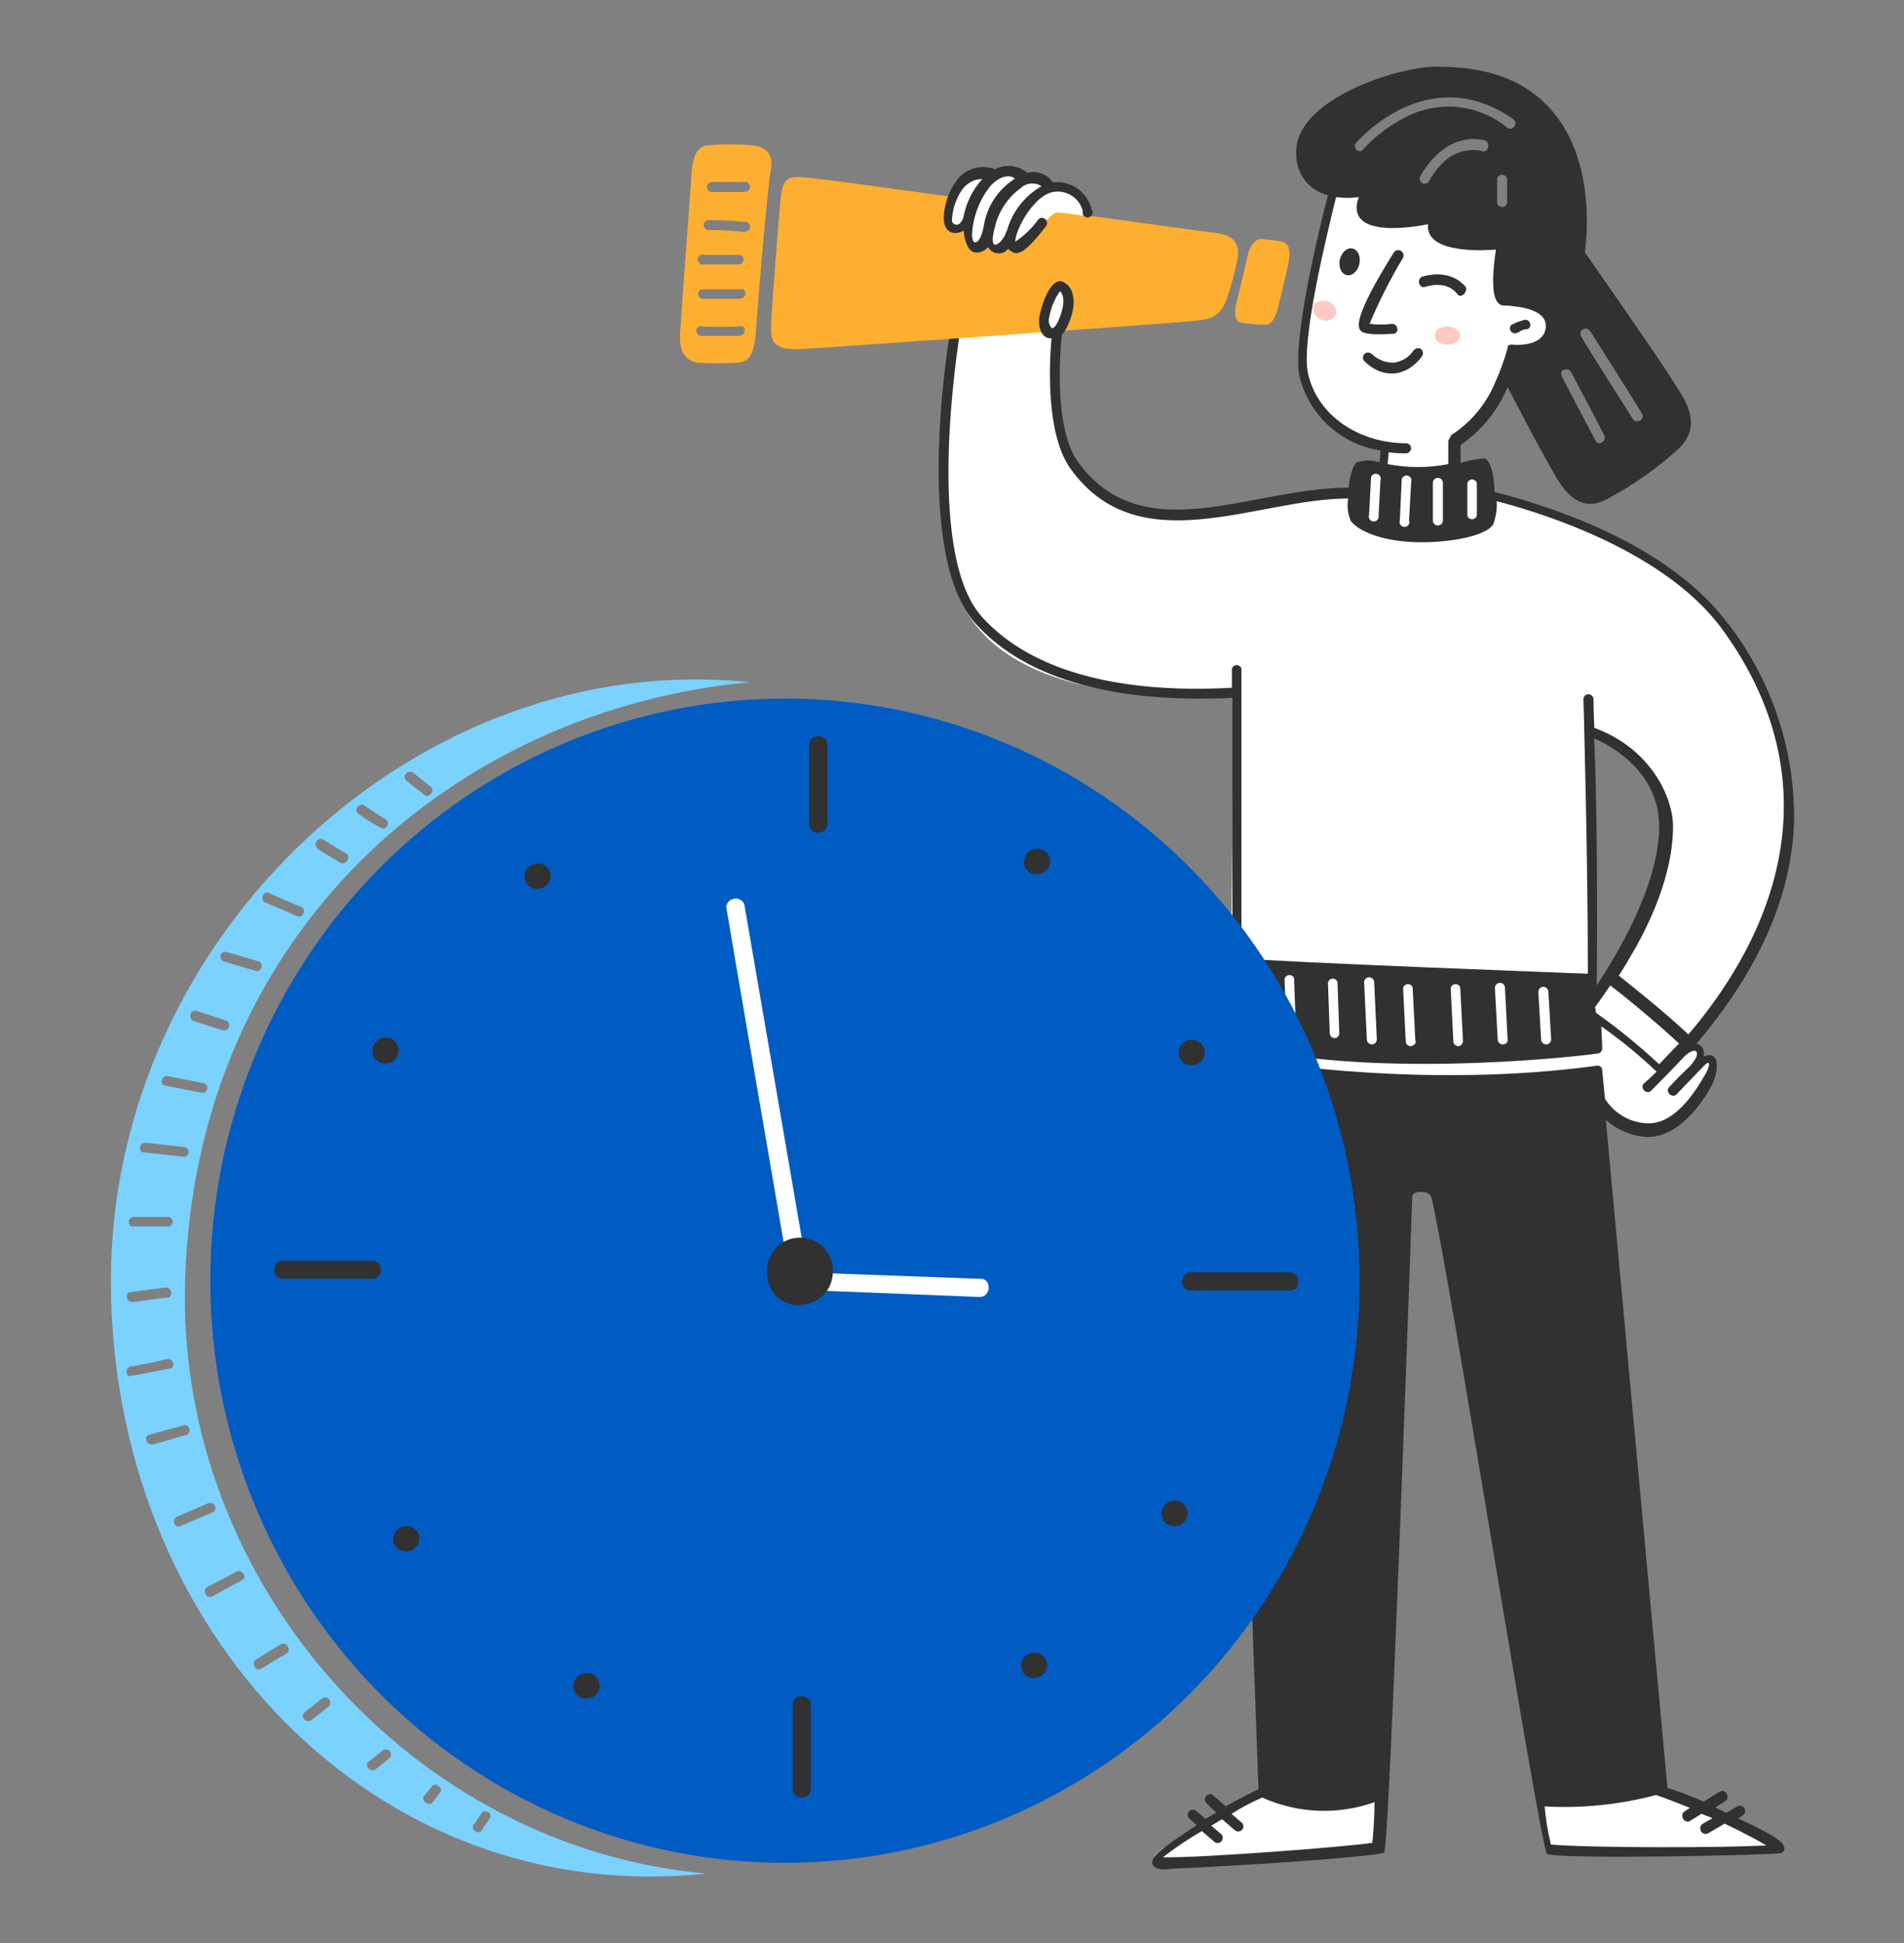 <svg width="50" height="51" viewBox="0 0 50 51" fill="none" xmlns="http://www.w3.org/2000/svg">
<rect x="0" y="0" width="50" height="51" fill="#808080" stroke="none"/>
<path d="M44.566 27.865C44.613 27.223 44.113 27.438 44.091 27.438C46.276 25.535 48.678 20.163 44.946 16.03C42.926 13.795 39.123 13 39.123 13C39.123 13 39.168 12.25 38.911 12.12C38.718 12.028 38.198 12.288 38.198 12.288C38.186 12.074 38.186 11.859 38.198 11.645C38.963 11.072 39.509 10.255 39.748 9.33C39.748 9.33 40.831 9.258 40.818 8.688C40.806 8.118 39.986 7.905 39.583 7.905C39.479 7.393 39.471 6.865 39.561 6.35C39.561 6.35 37.491 6.693 37.658 5.765C37.658 5.765 35.376 6.383 35.853 5.1C35.853 5.1 35.233 5.195 35.021 5.03C35.021 5.03 33.658 9.28 34.473 10.543C34.681 10.881 34.966 11.166 35.305 11.372C35.644 11.579 36.027 11.701 36.423 11.73L36.351 12.3C36.138 12.289 35.924 12.289 35.711 12.3C35.543 12.325 35.568 12.943 35.568 12.943C33.191 12.753 30.383 14.658 28.343 12.515C27.463 11.59 27.726 8.665 27.726 8.665L24.946 8.878C24.946 8.878 24.183 13.128 25.158 15.603C26.463 18.908 32.408 18.193 32.408 18.193L32.291 27.888C35.188 29.17 41.913 28.293 41.913 28.293L41.986 29.17C43.341 30.383 44.588 29.128 44.836 28.315C45.083 27.503 44.566 27.865 44.566 27.865ZM41.786 26.225L41.618 19.19C41.618 19.19 43.603 19.928 43.711 21.495C43.861 23.73 41.786 26.225 41.786 26.225Z" fill="white"/>
<path d="M40.359 47.161C40.359 47.161 40.504 48.443 40.622 48.491C40.739 48.538 46.492 48.633 46.562 48.443C46.632 48.253 43.812 47.066 43.544 46.971C43.522 46.971 41.359 47.563 40.359 47.161Z" fill="white"/>
<path d="M30.311 48.751C30.311 49.108 33.186 48.846 36.181 48.501C36.286 48.048 36.286 47.577 36.181 47.123C36.181 47.123 34.351 47.551 33.138 46.981C33.116 46.971 30.286 48.538 30.311 48.751Z" fill="white"/>
<path d="M38.343 8.808C38.343 8.688 38.201 8.57 38.011 8.57C37.821 8.57 37.676 8.665 37.676 8.808C37.676 9.125 38.343 9.125 38.343 8.808Z" fill="#FCCAC2"/>
<path d="M35.083 8.25C35.091 8.214 35.092 8.177 35.086 8.141C35.08 8.105 35.066 8.07 35.047 8.04C35.027 8.009 35.001 7.982 34.971 7.961C34.941 7.94 34.907 7.925 34.871 7.918C34.703 7.87 34.513 7.918 34.491 8.035C34.482 8.11 34.498 8.185 34.536 8.25C34.575 8.315 34.633 8.365 34.703 8.393C34.773 8.423 34.851 8.426 34.922 8.399C34.993 8.372 35.051 8.319 35.083 8.25Z" fill="#FCCAC2"/>
<path d="M33.781 27.032L33.733 25.703C33.738 25.674 33.751 25.648 33.772 25.629C33.793 25.609 33.82 25.597 33.848 25.594C33.877 25.591 33.906 25.598 33.93 25.613C33.954 25.628 33.973 25.651 33.983 25.677L34.031 27.01C34.088 27.195 33.781 27.192 33.781 27.032ZM35.063 27.247C35.028 27.25 34.994 27.239 34.967 27.217C34.94 27.194 34.924 27.162 34.92 27.128L34.873 25.797C34.878 25.769 34.891 25.743 34.912 25.724C34.933 25.704 34.96 25.692 34.988 25.689C35.017 25.686 35.046 25.693 35.07 25.708C35.094 25.723 35.113 25.746 35.123 25.773L35.17 27.105C35.174 27.138 35.165 27.172 35.145 27.199C35.125 27.226 35.096 27.244 35.063 27.25V27.247ZM36.038 27.413C36.004 27.415 35.969 27.405 35.943 27.383C35.916 27.361 35.899 27.329 35.895 27.295L35.823 25.795C35.82 25.76 35.831 25.726 35.854 25.699C35.876 25.672 35.908 25.656 35.943 25.652C35.977 25.65 36.011 25.66 36.038 25.682C36.065 25.704 36.082 25.736 36.086 25.77L36.156 27.27C36.158 27.304 36.148 27.338 36.126 27.365C36.104 27.392 36.072 27.409 36.038 27.413ZM37.058 27.46C37.024 27.463 36.989 27.452 36.963 27.43C36.936 27.408 36.919 27.377 36.916 27.343L36.846 25.94C36.85 25.912 36.864 25.886 36.885 25.866C36.906 25.846 36.932 25.834 36.961 25.831C36.989 25.829 37.018 25.835 37.042 25.85C37.067 25.866 37.085 25.888 37.096 25.915L37.168 27.317C37.2 27.39 37.13 27.438 37.058 27.46ZM38.308 27.46C38.274 27.463 38.239 27.452 38.213 27.43C38.186 27.408 38.169 27.377 38.166 27.343L38.096 25.94C38.1 25.912 38.114 25.886 38.135 25.866C38.156 25.846 38.182 25.834 38.211 25.831C38.239 25.829 38.268 25.835 38.292 25.85C38.317 25.866 38.335 25.888 38.346 25.915L38.418 27.317C38.419 27.349 38.409 27.38 38.391 27.405C38.373 27.431 38.348 27.45 38.318 27.46H38.308ZM39.473 27.413C39.439 27.415 39.404 27.405 39.378 27.383C39.351 27.361 39.334 27.329 39.331 27.295L39.258 25.94C39.255 25.905 39.266 25.871 39.289 25.844C39.311 25.817 39.343 25.801 39.378 25.797C39.412 25.795 39.447 25.805 39.473 25.827C39.5 25.849 39.517 25.881 39.52 25.915L39.59 27.27C39.594 27.287 39.594 27.304 39.591 27.32C39.587 27.337 39.58 27.352 39.57 27.366C39.559 27.38 39.546 27.391 39.531 27.399C39.516 27.407 39.5 27.412 39.483 27.413H39.473ZM40.613 27.413C40.579 27.415 40.544 27.405 40.518 27.383C40.491 27.361 40.474 27.329 40.471 27.295L40.398 26.045C40.396 26.01 40.407 25.976 40.429 25.95C40.452 25.923 40.483 25.906 40.518 25.902C40.553 25.9 40.587 25.911 40.614 25.933C40.641 25.956 40.657 25.988 40.66 26.023L40.733 27.258C40.736 27.275 40.736 27.293 40.732 27.31C40.728 27.327 40.721 27.344 40.711 27.358C40.7 27.373 40.688 27.385 40.672 27.394C40.657 27.404 40.641 27.41 40.623 27.413H40.613ZM41.863 19.385C42.113 19.48 43.571 20.165 43.571 21.685C43.571 23.255 42.428 25.108 41.931 25.867C41.953 23.635 41.935 20.86 41.863 19.385ZM43.571 27.935C43.046 27.447 42.49 26.994 41.906 26.58C41.909 26.531 41.901 26.483 41.883 26.438C41.883 26.438 42.073 26.188 42.285 25.867C42.548 26.058 43.428 26.773 44.093 27.39C43.925 27.555 43.751 27.75 43.571 27.935ZM36.038 48.37C35.49 48.465 31.498 48.775 30.538 48.75C30.863 48.498 31.205 48.269 31.561 48.062L31.893 48.347C31.907 48.358 31.923 48.366 31.94 48.371C31.958 48.376 31.976 48.377 31.993 48.374C32.011 48.372 32.028 48.366 32.043 48.357C32.059 48.349 32.072 48.337 32.083 48.322C32.094 48.308 32.102 48.292 32.106 48.275C32.111 48.258 32.112 48.24 32.11 48.222C32.108 48.205 32.102 48.188 32.093 48.172C32.084 48.157 32.072 48.143 32.058 48.133L31.808 47.92C31.903 47.873 31.998 47.8 32.093 47.752L32.425 48.038C32.439 48.05 32.456 48.06 32.473 48.066C32.491 48.072 32.51 48.074 32.528 48.073C32.547 48.071 32.565 48.066 32.581 48.057C32.598 48.048 32.612 48.036 32.624 48.021C32.635 48.006 32.643 47.989 32.648 47.971C32.653 47.953 32.653 47.934 32.65 47.916C32.647 47.897 32.64 47.88 32.63 47.864C32.62 47.849 32.606 47.835 32.59 47.825L32.34 47.61C32.598 47.446 32.868 47.303 33.148 47.182C34.078 47.602 35.135 47.645 36.096 47.303C36.095 47.659 36.075 48.015 36.038 48.37ZM43.498 47.12C43.713 47.19 44.02 47.31 44.378 47.453L44.236 47.547C44.093 47.642 44.236 47.88 44.378 47.797L44.685 47.608C44.781 47.655 44.876 47.678 44.971 47.725L44.721 47.867C44.687 47.886 44.663 47.918 44.653 47.955C44.643 47.991 44.648 48.031 44.667 48.064C44.686 48.097 44.717 48.121 44.754 48.131C44.791 48.141 44.83 48.136 44.863 48.117L45.291 47.867C45.743 48.083 46.145 48.295 46.383 48.438C45.355 48.502 41.74 48.508 40.728 48.415C40.647 48.087 40.592 47.752 40.563 47.415C41.552 47.47 42.544 47.368 43.501 47.112L43.498 47.12ZM41.573 8.648C41.62 8.6 41.715 8.625 41.763 8.695C41.763 8.695 43.118 10.835 43.118 10.857C43.213 11 42.975 11.143 42.88 11C42.88 11 41.526 8.863 41.526 8.838C41.514 8.822 41.507 8.804 41.503 8.785C41.499 8.766 41.5 8.747 41.505 8.728C41.509 8.709 41.517 8.692 41.529 8.677C41.541 8.661 41.556 8.649 41.573 8.64V8.648ZM41.05 9.717C41.082 9.697 41.12 9.69 41.157 9.696C41.194 9.702 41.227 9.721 41.251 9.75C41.251 9.75 42.13 11.412 42.13 11.438C42.2 11.58 41.963 11.723 41.893 11.555C41.893 11.555 41.013 9.893 41.013 9.87C41.005 9.857 40.999 9.843 40.997 9.828C40.994 9.812 40.995 9.797 40.998 9.782C41.002 9.767 41.008 9.753 41.017 9.741C41.026 9.728 41.037 9.718 41.05 9.71V9.717ZM35.611 3.75C35.633 3.728 37.493 1.55 39.743 3.132C39.883 3.232 39.721 3.465 39.578 3.348C39.213 3.049 38.77 2.863 38.302 2.813C37.833 2.762 37.36 2.849 36.941 3.062C36.511 3.274 36.124 3.564 35.8 3.917C35.706 4.055 35.501 3.888 35.611 3.75ZM39.578 4.725V5.32C39.574 5.352 39.558 5.381 39.534 5.402C39.51 5.423 39.479 5.434 39.447 5.434C39.415 5.434 39.384 5.423 39.36 5.402C39.336 5.381 39.32 5.352 39.316 5.32V4.72C39.293 4.555 39.578 4.53 39.578 4.72V4.725ZM39.078 3.87C39.075 3.888 39.068 3.905 39.057 3.919C39.047 3.934 39.033 3.947 39.017 3.956C39.002 3.965 38.984 3.97 38.966 3.972C38.948 3.973 38.93 3.971 38.913 3.965C38.73 3.925 38.54 3.932 38.361 3.986C38.182 4.041 38.02 4.14 37.891 4.275C37.746 4.413 37.625 4.573 37.533 4.75C37.517 4.781 37.489 4.805 37.456 4.816C37.422 4.827 37.386 4.825 37.354 4.809C37.323 4.793 37.299 4.765 37.288 4.732C37.277 4.698 37.28 4.661 37.295 4.63C37.295 4.63 37.891 3.442 38.983 3.68C39.02 3.692 39.051 3.718 39.069 3.753C39.087 3.788 39.09 3.828 39.078 3.865V3.87ZM45.376 16.37C44.831 15.635 43.736 14.565 41.526 13.662C40.784 13.359 40.022 13.109 39.245 12.912C39.245 12.508 39.151 12.105 38.995 12.033C38.778 12.044 38.562 12.084 38.355 12.152V11.682C38.904 11.304 39.333 10.777 39.59 10.162C39.803 10.565 40.383 11.7 40.873 12.537C41.48 13.578 42.086 13.155 42.276 13.06C42.927 12.707 43.533 12.277 44.081 11.777C44.788 11.105 44.158 10.373 43.868 9.9C43.578 9.428 41.618 6.62 41.618 6.62C41.618 6.62 41.925 4.745 41.071 3.342C40.215 1.94 38.77 1.75 37.723 1.75C36.675 1.75 33.973 2.627 34.041 4.03C34.032 4.28 34.111 4.526 34.262 4.725C34.414 4.925 34.63 5.066 34.873 5.125C34.588 6.218 33.941 8.95 34.123 9.875C34.245 10.374 34.511 10.826 34.89 11.173C35.269 11.521 35.743 11.747 36.251 11.825C36.251 11.945 36.228 12.075 36.228 12.135C36.035 12.073 35.827 12.073 35.633 12.135C35.538 12.182 35.443 12.49 35.418 12.8C32.848 12.8 30.028 14.465 28.316 12.135C27.598 11.162 27.886 8.783 27.886 8.735C27.892 8.716 27.895 8.696 27.893 8.676C27.891 8.656 27.884 8.637 27.873 8.621C27.863 8.604 27.848 8.589 27.831 8.579C27.814 8.569 27.795 8.562 27.775 8.561C27.755 8.559 27.735 8.562 27.717 8.569C27.698 8.576 27.681 8.587 27.668 8.602C27.654 8.617 27.644 8.634 27.639 8.653C27.633 8.673 27.632 8.693 27.636 8.713C27.61 8.807 27.346 11.235 28.11 12.3C29.901 14.8 32.995 13.085 35.406 13.085C35.368 13.285 35.392 13.492 35.475 13.678C35.668 13.928 36.225 14.178 37.045 14.225C37.865 14.273 38.975 14.11 39.208 13.773C39.284 13.576 39.316 13.365 39.303 13.155C40.133 13.37 43.628 14.342 45.218 16.505C47.781 20.005 47.183 23.793 44.34 27.152C43.651 26.51 42.748 25.797 42.511 25.608C42.653 25.392 42.8 25.135 42.961 24.858C43.628 23.657 43.935 22.575 43.935 21.695C43.935 20.945 43.365 19.652 41.868 19.105C41.846 18.655 41.846 18.37 41.846 18.355C41.846 18.337 41.842 18.318 41.834 18.301C41.827 18.284 41.816 18.269 41.802 18.257C41.789 18.244 41.773 18.235 41.755 18.229C41.737 18.223 41.719 18.221 41.7 18.223C41.682 18.224 41.664 18.23 41.648 18.239C41.632 18.248 41.618 18.26 41.607 18.275C41.596 18.29 41.588 18.307 41.584 18.325C41.58 18.343 41.579 18.362 41.583 18.38C41.583 18.427 41.698 22.38 41.698 25.558C41.698 25.558 33.363 25.247 32.6 25.152V17.552C32.593 17.525 32.576 17.501 32.554 17.484C32.531 17.467 32.504 17.458 32.475 17.458C32.447 17.458 32.42 17.467 32.397 17.484C32.375 17.501 32.358 17.525 32.35 17.552V18.052C29.308 18.22 27.048 17.582 25.793 16.2C24.243 14.492 25.198 8.857 25.198 8.785C25.221 8.62 24.96 8.572 24.948 8.738C24.901 8.988 23.983 14.553 25.616 16.365C26.785 17.668 28.798 18.337 31.483 18.337C31.768 18.337 32.053 18.337 32.363 18.315V27.273C32.363 27.303 32.373 27.332 32.389 27.358C32.406 27.383 32.43 27.403 32.458 27.415C35.833 28.317 41.108 27.773 41.958 27.652C41.992 27.649 42.024 27.632 42.046 27.605C42.068 27.578 42.078 27.544 42.075 27.51C42.075 27.345 42.053 27.13 42.053 26.94C42.564 27.301 43.048 27.698 43.503 28.128C43.398 28.236 43.286 28.34 43.17 28.438C43.05 28.555 43.24 28.745 43.361 28.628C43.645 28.343 43.928 28.055 44.191 27.773C44.498 27.438 44.761 27.558 44.38 27.985C44.191 28.16 44.01 28.343 43.836 28.532C43.715 28.65 43.906 28.84 44.026 28.723L44.738 27.985C44.948 27.767 44.901 28.008 44.761 28.235C44.62 28.462 44.048 29.532 43.24 29.485C43.02 29.473 42.806 29.409 42.616 29.297C42.426 29.185 42.265 29.029 42.148 28.843L42.075 28.093C42.076 28.075 42.072 28.057 42.065 28.041C42.057 28.024 42.047 28.01 42.033 27.999C42.019 27.987 42.003 27.979 41.986 27.974C41.969 27.97 41.95 27.969 41.933 27.973C37.586 28.567 33.403 27.925 32.523 27.782C32.502 27.777 32.48 27.777 32.46 27.782C32.439 27.787 32.419 27.797 32.403 27.811C32.387 27.825 32.374 27.842 32.367 27.862C32.359 27.882 32.356 27.904 32.358 27.925L33.048 46.96C32.855 47.055 32.548 47.21 32.191 47.41L31.858 47.125C31.741 47.008 31.55 47.22 31.693 47.34L31.943 47.578C31.848 47.625 31.753 47.695 31.658 47.742L31.408 47.53C31.394 47.519 31.378 47.511 31.361 47.506C31.344 47.501 31.326 47.5 31.308 47.502C31.291 47.504 31.274 47.51 31.258 47.518C31.243 47.527 31.229 47.539 31.218 47.553C31.207 47.566 31.199 47.582 31.194 47.599C31.189 47.617 31.188 47.635 31.19 47.652C31.192 47.67 31.198 47.687 31.206 47.702C31.215 47.718 31.227 47.731 31.241 47.742L31.43 47.91C30.838 48.29 30.291 48.66 30.265 48.835C30.195 49.097 30.623 49.085 30.765 49.05C33.001 48.955 36.266 48.718 36.35 48.623C36.493 48.455 37.086 31.442 37.086 31.418C37.086 31.227 37.543 31.25 37.586 31.418C38.005 33.047 40.461 48.623 40.628 48.667C41.148 48.812 46.568 48.69 46.758 48.642C46.776 48.639 46.793 48.632 46.807 48.622C46.822 48.611 46.835 48.598 46.844 48.582C46.853 48.566 46.858 48.549 46.86 48.531C46.861 48.513 46.859 48.495 46.853 48.477C46.828 48.405 46.806 48.263 45.641 47.727L45.761 47.655C45.792 47.636 45.815 47.605 45.824 47.57C45.833 47.534 45.827 47.496 45.808 47.465C45.789 47.434 45.758 47.411 45.723 47.402C45.687 47.393 45.65 47.399 45.618 47.417L45.331 47.585L45.045 47.443L45.308 47.275C45.45 47.18 45.308 46.943 45.166 47.025L44.738 47.288C44.429 47.15 44.111 47.03 43.788 46.93L42.17 29.395C42.474 29.665 42.86 29.823 43.266 29.845C44.168 29.845 44.808 28.775 44.975 28.442C45.093 28.192 45.225 27.54 44.738 27.73C44.785 27.445 44.571 27.398 44.548 27.398C46.163 25.497 47.048 23.55 47.113 21.575C47.141 19.691 46.529 17.853 45.376 16.363V16.37ZM36.203 13.535C36.206 13.555 36.205 13.575 36.2 13.594C36.194 13.613 36.184 13.631 36.171 13.646C36.157 13.66 36.141 13.672 36.122 13.679C36.103 13.686 36.083 13.689 36.063 13.687C36.043 13.685 36.024 13.679 36.007 13.668C35.99 13.658 35.976 13.644 35.965 13.627C35.954 13.61 35.948 13.591 35.946 13.571C35.944 13.551 35.946 13.531 35.953 13.512L36.001 12.585C35.997 12.565 35.999 12.545 36.005 12.526C36.01 12.507 36.02 12.49 36.034 12.475C36.048 12.461 36.065 12.449 36.083 12.443C36.102 12.435 36.122 12.433 36.142 12.435C36.162 12.437 36.181 12.443 36.198 12.454C36.215 12.464 36.229 12.479 36.239 12.496C36.25 12.513 36.256 12.532 36.258 12.552C36.26 12.571 36.258 12.591 36.251 12.61L36.203 13.535ZM37.011 13.678C37.014 13.697 37.013 13.717 37.007 13.736C37.002 13.756 36.992 13.773 36.978 13.788C36.965 13.803 36.948 13.814 36.929 13.821C36.911 13.829 36.891 13.831 36.871 13.829C36.851 13.828 36.832 13.821 36.815 13.811C36.798 13.8 36.783 13.786 36.773 13.77C36.762 13.753 36.755 13.733 36.753 13.714C36.751 13.694 36.754 13.674 36.761 13.655C36.761 13.655 36.808 12.655 36.808 12.633C36.805 12.613 36.806 12.593 36.812 12.574C36.818 12.555 36.828 12.537 36.842 12.523C36.855 12.508 36.872 12.497 36.891 12.49C36.909 12.483 36.929 12.48 36.949 12.482C36.969 12.484 36.988 12.491 37.005 12.501C37.022 12.512 37.036 12.526 37.047 12.543C37.057 12.56 37.064 12.579 37.066 12.599C37.068 12.619 37.065 12.639 37.058 12.658C37.058 12.68 37.001 13.678 37.001 13.678H37.011ZM37.891 13.678C37.886 13.709 37.87 13.738 37.846 13.759C37.822 13.78 37.791 13.792 37.759 13.792C37.727 13.792 37.696 13.78 37.672 13.759C37.648 13.738 37.632 13.709 37.628 13.678V12.658C37.632 12.626 37.648 12.597 37.672 12.576C37.696 12.555 37.727 12.543 37.759 12.543C37.791 12.543 37.822 12.555 37.846 12.576C37.87 12.597 37.886 12.626 37.891 12.658V13.678ZM38.033 11.588V12.182C37.507 12.285 36.966 12.285 36.441 12.182C36.441 12.11 36.465 11.992 36.465 11.873C36.623 11.893 36.782 11.902 36.941 11.898C36.972 11.893 37.001 11.877 37.022 11.853C37.043 11.829 37.055 11.798 37.055 11.766C37.055 11.734 37.043 11.703 37.022 11.679C37.001 11.655 36.972 11.639 36.941 11.635C35.658 11.635 34.588 10.885 34.35 9.805C34.16 8.95 34.825 6.24 35.086 5.173C35.283 5.201 35.483 5.201 35.681 5.173C35.251 6.383 37.501 5.885 37.501 5.885C37.406 6.74 39.283 6.55 39.283 6.55C39.033 8.238 39.495 8 39.615 8.023C39.736 8.045 40.668 8.072 40.59 8.617C40.523 9.07 39.901 9.068 39.685 9.045C39.638 9.045 39.59 9.068 39.59 9.115V9.14C39.502 9.458 39.388 9.768 39.251 10.068C39.015 10.623 38.618 11.094 38.111 11.42C38.081 11.5 38.033 11.54 38.033 11.588ZM38.783 13.535C38.775 13.562 38.759 13.586 38.736 13.603C38.714 13.62 38.686 13.629 38.658 13.629C38.63 13.629 38.602 13.62 38.58 13.603C38.557 13.586 38.541 13.562 38.533 13.535V12.68C38.541 12.653 38.557 12.629 38.58 12.612C38.602 12.595 38.63 12.586 38.658 12.586C38.686 12.586 38.714 12.595 38.736 12.612C38.759 12.629 38.775 12.653 38.783 12.68V13.535Z" fill="#313131"/>
<path d="M19.783 3.818C19.381 3.779 18.976 3.779 18.573 3.818C18.168 3.858 18.168 4.435 18.146 4.768C18.123 5.1 17.896 8.143 17.858 8.768C17.821 9.393 18.168 9.483 18.288 9.518C18.66 9.542 19.032 9.542 19.403 9.518C19.618 9.49 19.808 9.398 19.856 8.638C19.903 7.878 20.168 4.813 20.236 4.503C20.313 4.128 20.188 3.865 19.783 3.818ZM19.428 8.818H18.406C18.241 8.793 18.241 8.533 18.431 8.568C18.431 8.568 18.763 8.593 19.451 8.568C19.593 8.523 19.593 8.808 19.428 8.808V8.818ZM19.451 7.843H18.431C18.404 7.835 18.38 7.819 18.363 7.796C18.346 7.773 18.337 7.746 18.337 7.718C18.337 7.689 18.346 7.662 18.363 7.639C18.38 7.617 18.404 7.601 18.431 7.593H19.451C19.618 7.548 19.618 7.833 19.451 7.833V7.843ZM19.451 6.94H18.501C18.481 6.947 18.459 6.949 18.439 6.946C18.418 6.944 18.398 6.936 18.38 6.923C18.363 6.911 18.349 6.895 18.339 6.876C18.329 6.857 18.324 6.836 18.324 6.815C18.324 6.794 18.329 6.773 18.339 6.754C18.349 6.736 18.363 6.719 18.38 6.707C18.398 6.695 18.418 6.687 18.439 6.684C18.459 6.681 18.481 6.683 18.501 6.69H19.451C19.474 6.701 19.493 6.718 19.506 6.739C19.52 6.76 19.527 6.785 19.527 6.81C19.527 6.835 19.52 6.86 19.506 6.881C19.493 6.903 19.474 6.92 19.451 6.93V6.94ZM19.523 6.085C19.071 6.038 18.621 6.038 18.596 6.038C18.564 6.033 18.535 6.018 18.514 5.994C18.493 5.969 18.481 5.938 18.481 5.906C18.481 5.874 18.493 5.844 18.514 5.819C18.535 5.795 18.564 5.78 18.596 5.775C18.596 5.775 19.071 5.775 19.523 5.823C19.543 5.816 19.564 5.815 19.585 5.818C19.605 5.822 19.625 5.83 19.642 5.842C19.659 5.854 19.672 5.87 19.682 5.889C19.691 5.908 19.696 5.928 19.696 5.949C19.696 5.97 19.691 5.99 19.682 6.009C19.672 6.028 19.659 6.044 19.642 6.056C19.625 6.068 19.605 6.076 19.585 6.08C19.564 6.083 19.543 6.082 19.523 6.075V6.085ZM19.523 5.04H18.716C18.697 5.043 18.678 5.041 18.66 5.036C18.642 5.031 18.625 5.021 18.611 5.009C18.596 4.996 18.585 4.981 18.577 4.964C18.569 4.947 18.565 4.928 18.565 4.909C18.565 4.89 18.569 4.871 18.577 4.854C18.585 4.837 18.596 4.822 18.611 4.809C18.625 4.797 18.642 4.787 18.66 4.782C18.678 4.777 18.697 4.775 18.716 4.778H19.523C19.543 4.771 19.564 4.77 19.585 4.773C19.605 4.777 19.625 4.785 19.642 4.797C19.659 4.809 19.672 4.825 19.682 4.844C19.691 4.863 19.696 4.883 19.696 4.904C19.696 4.925 19.691 4.945 19.682 4.964C19.672 4.983 19.659 4.999 19.642 5.011C19.625 5.023 19.605 5.031 19.585 5.035C19.564 5.038 19.543 5.037 19.523 5.03V5.04Z" fill="#FDAF31"/>
<path d="M20.5 5.196C20.473 5.433 20.25 8.238 20.25 8.546C20.25 8.853 20.203 9.211 21.035 9.163C21.868 9.116 30.92 8.476 31.3 8.428C31.68 8.381 32.035 8.403 32.225 7.811C32.342 7.477 32.434 7.135 32.5 6.788C32.525 6.621 32.573 6.193 31.978 6.123C31.383 6.053 21.855 4.721 21.31 4.673C20.765 4.626 20.563 4.578 20.5 5.196Z" fill="#FDAF31"/>
<path d="M32.614 8.475C32.803 8.503 32.993 8.518 33.184 8.523C33.257 8.523 33.434 8.57 33.564 8.07C33.657 7.69 33.827 6.978 33.849 6.82C33.872 6.663 33.897 6.39 33.659 6.343C33.422 6.295 33.257 6.295 33.159 6.273C33.062 6.25 32.847 6.32 32.754 6.748C32.662 7.175 32.492 7.84 32.444 8.055C32.447 8.25 32.399 8.43 32.614 8.475Z" fill="#FDAF31"/>
<path d="M35.705 8.64C35.68 8.57 35.517 8.353 36.607 6.62C36.628 6.593 36.659 6.574 36.693 6.568C36.726 6.562 36.761 6.568 36.791 6.586C36.82 6.604 36.842 6.633 36.852 6.665C36.862 6.698 36.859 6.734 36.845 6.765C36.511 7.322 36.217 7.902 35.965 8.5C36.162 8.526 36.362 8.526 36.56 8.5C36.725 8.5 36.75 8.763 36.582 8.763C36.415 8.763 35.772 8.833 35.705 8.64Z" fill="#313131"/>
<path d="M38.271 7.715C37.963 7.335 37.463 7.525 37.438 7.525C37.273 7.595 37.188 7.335 37.343 7.263C37.368 7.263 38.033 7.013 38.486 7.525C38.561 7.675 38.341 7.853 38.271 7.715Z" fill="#313131"/>
<path d="M39.789 8.75C39.646 8.75 39.599 8.56 39.719 8.513C39.824 8.459 39.936 8.419 40.051 8.393C40.216 8.393 40.241 8.643 40.074 8.643C40.023 8.647 39.974 8.663 39.931 8.69C39.884 8.713 39.836 8.75 39.789 8.75Z" fill="#313131"/>
<path d="M35.822 9.473C35.8 9.447 35.789 9.414 35.791 9.381C35.793 9.347 35.807 9.316 35.831 9.292C35.854 9.268 35.886 9.254 35.919 9.253C35.953 9.251 35.986 9.262 36.012 9.283C36.164 9.432 36.368 9.518 36.582 9.521C36.692 9.511 36.799 9.475 36.894 9.418C36.989 9.36 37.069 9.282 37.129 9.188C37.177 9.141 37.272 9.116 37.319 9.163C37.345 9.187 37.362 9.22 37.366 9.255C37.37 9.291 37.361 9.326 37.342 9.356C36.887 9.946 36.269 9.921 35.822 9.473Z" fill="#313131"/>
<path d="M35.367 7.222C35.401 7.229 35.436 7.227 35.471 7.216C35.506 7.205 35.539 7.185 35.57 7.158C35.601 7.131 35.628 7.096 35.65 7.056C35.672 7.017 35.688 6.973 35.698 6.927C35.708 6.881 35.711 6.834 35.707 6.789C35.703 6.743 35.692 6.701 35.675 6.663C35.658 6.626 35.635 6.594 35.608 6.57C35.581 6.546 35.549 6.529 35.515 6.522C35.447 6.508 35.374 6.531 35.312 6.586C35.25 6.641 35.204 6.725 35.184 6.817C35.165 6.91 35.173 7.005 35.207 7.081C35.241 7.157 35.299 7.207 35.367 7.222Z" fill="#313131"/>
<path d="M28.552 5.671C28.514 5.453 28.395 5.257 28.217 5.125C28.04 4.992 27.819 4.933 27.599 4.958C27.599 4.958 27.482 4.531 26.849 4.768C26.849 4.768 26.707 4.341 26.019 4.651C26.019 4.651 25.457 4.248 25.067 5.078C24.487 6.328 25.257 6.051 25.317 5.886C25.317 5.886 25.292 6.551 25.567 6.573C25.842 6.596 25.947 6.193 25.947 6.193C25.947 6.193 25.922 6.528 26.112 6.573C26.302 6.618 26.492 6.361 26.517 6.266C26.517 6.266 26.444 6.553 26.612 6.573C26.779 6.593 27.584 5.553 27.774 5.573C27.964 5.593 28.552 5.671 28.552 5.671Z" fill="white"/>
<path d="M28.669 5.5C28.616 5.277 28.482 5.081 28.293 4.949C28.105 4.818 27.875 4.76 27.647 4.787C27.576 4.681 27.474 4.599 27.355 4.555C27.235 4.51 27.105 4.504 26.982 4.537C26.864 4.439 26.721 4.378 26.568 4.361C26.416 4.344 26.263 4.372 26.127 4.442C25.939 4.369 25.73 4.365 25.539 4.43C25.348 4.494 25.186 4.625 25.082 4.797C24.867 5.082 24.697 5.702 24.832 5.962C24.879 6.057 25.022 6.2 25.307 6.057C25.379 6.865 25.832 6.627 25.949 6.485C25.973 6.531 26.009 6.571 26.052 6.599C26.096 6.628 26.145 6.646 26.197 6.651C26.249 6.656 26.302 6.647 26.349 6.627C26.397 6.606 26.439 6.574 26.472 6.532C26.53 6.592 26.605 6.633 26.687 6.65C26.829 6.627 26.994 6.555 27.469 5.937C27.564 5.795 27.372 5.627 27.257 5.772C27.095 5.997 26.893 6.191 26.662 6.342C26.662 6.012 27.174 5.092 27.684 5.035C27.849 5.012 28.016 5.051 28.154 5.143C28.292 5.235 28.392 5.374 28.434 5.535C28.427 5.556 28.426 5.579 28.43 5.601C28.435 5.623 28.445 5.644 28.459 5.661C28.474 5.678 28.492 5.692 28.514 5.7C28.535 5.707 28.558 5.71 28.58 5.707C28.602 5.703 28.623 5.694 28.641 5.681C28.659 5.667 28.673 5.649 28.682 5.628C28.691 5.607 28.694 5.585 28.692 5.562C28.69 5.54 28.682 5.518 28.669 5.5ZM24.999 5.812C25.003 5.525 25.09 5.245 25.249 5.005C25.308 4.912 25.388 4.836 25.484 4.782C25.579 4.728 25.687 4.699 25.797 4.697C25.537 4.983 25.364 5.337 25.297 5.717C25.199 5.98 25.034 5.907 24.999 5.812ZM25.524 6.217C25.535 5.723 25.711 5.246 26.024 4.862C26.404 4.482 26.667 4.672 26.642 4.697C26.427 4.834 26.244 5.015 26.104 5.228C25.965 5.441 25.873 5.681 25.834 5.932C25.749 6.43 25.534 6.455 25.534 6.217H25.524ZM26.427 6.075C26.354 6.36 25.927 6.72 26.117 6.002C26.206 5.573 26.452 5.193 26.807 4.935C26.879 4.868 26.972 4.826 27.071 4.818C27.17 4.809 27.268 4.834 27.352 4.887C27.128 5.015 26.932 5.186 26.775 5.39C26.618 5.593 26.503 5.826 26.437 6.075H26.427Z" fill="#313131"/>
<path d="M27.838 7.5C27.695 7.478 27.41 8.213 27.41 8.428C27.41 8.643 27.53 8.808 27.743 8.735C27.955 8.663 28.338 7.578 27.838 7.5Z" fill="white"/>
<path d="M27.552 8.877C27.339 8.855 27.244 8.545 27.302 8.285C27.302 8.237 27.514 7.335 27.872 7.382C27.979 7.419 28.068 7.495 28.122 7.595C28.192 7.737 28.277 8.042 28.027 8.57C27.904 8.83 27.767 8.902 27.552 8.877ZM27.552 8.332C27.538 8.382 27.537 8.435 27.55 8.485C27.563 8.535 27.588 8.58 27.624 8.617C27.647 8.617 27.717 8.592 27.789 8.427C27.942 8.087 27.977 7.782 27.837 7.642C27.691 7.848 27.594 8.084 27.552 8.332Z" fill="#313131"/>
<path d="M5.523 33.616C5.523 35.623 5.914 37.609 6.672 39.463C7.43 41.317 8.542 43.002 9.943 44.42C11.344 45.839 13.008 46.965 14.839 47.733C16.669 48.501 18.632 48.896 20.613 48.896C22.595 48.896 24.557 48.501 26.388 47.733C28.219 46.965 29.882 45.839 31.284 44.42C32.685 43.002 33.796 41.317 34.555 39.463C35.313 37.609 35.703 35.623 35.703 33.616C35.703 29.563 34.114 25.677 31.284 22.811C28.454 19.946 24.616 18.336 20.613 18.336C16.611 18.336 12.773 19.946 9.943 22.811C7.113 25.677 5.523 29.563 5.523 33.616Z" fill="#005BC3"/>
<path d="M4.86 33.615C5.14 24.395 12.012 18.615 19.687 17.908C11 17 2.912 24.55 2.912 33.615C2.912 42.825 9.867 50.093 18.547 49.178C10.872 48.5 4.62 41.575 4.86 33.615ZM10.66 20.308C10.683 20.281 10.715 20.264 10.75 20.26C10.785 20.256 10.821 20.265 10.85 20.285L11.3 20.64C11.442 20.735 11.277 20.973 11.135 20.855L10.682 20.5C10.667 20.49 10.654 20.476 10.644 20.461C10.635 20.445 10.629 20.427 10.627 20.409C10.624 20.391 10.626 20.372 10.632 20.355C10.638 20.337 10.647 20.321 10.66 20.308ZM9.375 21.188C9.422 21.14 9.495 21.093 9.565 21.14C9.565 21.14 10.087 21.495 10.112 21.495C10.14 21.509 10.161 21.532 10.174 21.561C10.186 21.589 10.188 21.62 10.179 21.65C10.171 21.68 10.152 21.705 10.127 21.723C10.101 21.74 10.07 21.748 10.04 21.745C9.821 21.64 9.614 21.513 9.422 21.365C9.352 21.33 9.352 21.235 9.375 21.188ZM8.307 22.09C8.316 22.074 8.328 22.06 8.343 22.049C8.357 22.038 8.374 22.03 8.392 22.026C8.41 22.021 8.428 22.02 8.446 22.023C8.464 22.026 8.482 22.033 8.497 22.043C8.497 22.043 9.067 22.4 9.09 22.4C9.232 22.495 9.09 22.708 8.947 22.65L8.355 22.293C8.323 22.271 8.3 22.238 8.291 22.201C8.282 22.163 8.288 22.124 8.307 22.09ZM7.07 23.445C7.07 23.445 7.877 23.8 7.902 23.8C8.07 23.873 7.95 24.11 7.807 24.05C7.807 24.05 7 23.695 6.975 23.695C6.802 23.64 6.927 23.35 7.07 23.445ZM5.787 25.085C5.79 25.067 5.797 25.05 5.808 25.035C5.819 25.02 5.833 25.007 5.849 24.998C5.865 24.989 5.882 24.984 5.901 24.982C5.919 24.981 5.937 24.984 5.955 24.99L6.81 25.24C6.835 25.256 6.854 25.279 6.865 25.306C6.875 25.334 6.877 25.364 6.869 25.393C6.86 25.421 6.843 25.446 6.819 25.464C6.796 25.481 6.767 25.491 6.737 25.49L5.882 25.24C5.852 25.227 5.827 25.205 5.81 25.177C5.793 25.15 5.785 25.118 5.787 25.085ZM5 26.628C5.004 26.61 5.011 26.593 5.022 26.579C5.033 26.564 5.047 26.552 5.062 26.543C5.078 26.534 5.096 26.529 5.114 26.527C5.132 26.525 5.15 26.527 5.167 26.533L5.952 26.795C5.976 26.809 5.995 26.83 6.007 26.856C6.018 26.881 6.022 26.91 6.017 26.937C6.011 26.964 5.998 26.989 5.978 27.009C5.958 27.028 5.932 27.041 5.905 27.045C5.835 27.045 5.942 27.073 5.072 26.795C5 26.773 5 26.675 5 26.628ZM4.25 28.363C4.253 28.328 4.27 28.297 4.297 28.275C4.324 28.253 4.358 28.242 4.392 28.245L5.367 28.435C5.392 28.447 5.414 28.466 5.427 28.49C5.441 28.514 5.447 28.541 5.445 28.569C5.442 28.597 5.43 28.623 5.412 28.644C5.394 28.665 5.369 28.679 5.342 28.685C5.31 28.685 5.425 28.708 4.342 28.495C4.327 28.494 4.312 28.489 4.298 28.482C4.285 28.474 4.274 28.463 4.265 28.451C4.256 28.438 4.25 28.424 4.247 28.408C4.245 28.393 4.246 28.378 4.25 28.363ZM3.68 30.113C3.683 30.078 3.7 30.047 3.727 30.024C3.753 30.002 3.787 29.991 3.822 29.993L4.867 30.113C4.894 30.122 4.917 30.141 4.932 30.165C4.947 30.189 4.954 30.218 4.952 30.246C4.949 30.275 4.937 30.302 4.918 30.323C4.898 30.344 4.873 30.358 4.845 30.363H4.82L3.775 30.245C3.697 30.265 3.672 30.17 3.672 30.123L3.68 30.113ZM3.467 31.943H4.44C4.467 31.95 4.491 31.967 4.508 31.989C4.525 32.012 4.534 32.039 4.534 32.068C4.534 32.096 4.525 32.123 4.508 32.146C4.491 32.169 4.467 32.185 4.44 32.193H3.46C3.436 32.183 3.416 32.166 3.401 32.145C3.387 32.123 3.38 32.098 3.38 32.073C3.38 32.047 3.387 32.022 3.401 32.001C3.416 31.979 3.436 31.962 3.46 31.953L3.467 31.943ZM4.392 34.055C3.392 34.188 3.5 34.175 3.467 34.175C3.3 34.175 3.277 33.913 3.442 33.913L4.345 33.795C4.527 33.78 4.552 34.065 4.385 34.065L4.392 34.055ZM3.325 36.005C3.322 35.971 3.333 35.937 3.354 35.91C3.376 35.883 3.408 35.866 3.442 35.863C3.515 35.863 3.99 35.768 4.392 35.673C4.56 35.648 4.63 35.923 4.44 35.923C4.19 35.97 3.515 36.113 3.42 36.113C3.365 36.158 3.34 36.085 3.317 36.015L3.325 36.005ZM3.965 37.905C3.822 37.905 3.775 37.668 3.942 37.655L4.845 37.405C4.874 37.405 4.902 37.415 4.926 37.433C4.949 37.451 4.966 37.475 4.974 37.504C4.982 37.532 4.98 37.562 4.97 37.589C4.959 37.617 4.94 37.64 4.915 37.655C3.907 37.953 4.025 37.915 3.957 37.915L3.965 37.905ZM4.677 40.068C4.65 40.062 4.626 40.049 4.607 40.029C4.588 40.01 4.575 39.985 4.569 39.959C4.564 39.932 4.567 39.904 4.578 39.879C4.589 39.854 4.607 39.833 4.63 39.818L5.462 39.46C5.478 39.452 5.495 39.447 5.512 39.446C5.53 39.445 5.547 39.447 5.564 39.453C5.58 39.458 5.596 39.467 5.609 39.478C5.622 39.489 5.633 39.503 5.641 39.519C5.649 39.535 5.653 39.551 5.655 39.569C5.656 39.586 5.654 39.604 5.649 39.62C5.643 39.637 5.634 39.652 5.623 39.666C5.612 39.679 5.598 39.69 5.582 39.698C4.697 40.073 4.695 40.078 4.67 40.078L4.677 40.068ZM6.365 41.47L5.582 41.898C5.437 41.993 5.295 41.755 5.437 41.66L6.215 41.25C6.357 41.17 6.5 41.408 6.357 41.48L6.365 41.47ZM7.53 43.395L6.865 43.798C6.722 43.893 6.58 43.655 6.722 43.56C6.722 43.56 7.362 43.158 7.387 43.158C7.522 43.073 7.665 43.31 7.522 43.405L7.53 43.395ZM8.622 44.798L8.172 45.153C8.03 45.248 7.862 45.035 8.005 44.94L8.457 44.583C8.472 44.572 8.489 44.565 8.506 44.561C8.524 44.557 8.542 44.557 8.56 44.56C8.577 44.563 8.594 44.57 8.61 44.579C8.625 44.589 8.638 44.602 8.648 44.616C8.659 44.631 8.666 44.648 8.67 44.665C8.674 44.683 8.674 44.701 8.671 44.719C8.668 44.737 8.661 44.754 8.652 44.769C8.642 44.784 8.629 44.797 8.615 44.808L8.622 44.798ZM12.447 47.885C12.516 47.794 12.58 47.699 12.637 47.6C12.732 47.458 12.972 47.6 12.852 47.743C12.784 47.834 12.72 47.929 12.662 48.028C12.582 48.18 12.345 48.038 12.44 47.895L12.447 47.885ZM11.142 47.135L11.332 46.898C11.427 46.755 11.665 46.923 11.545 47.065L11.355 47.315C11.25 47.42 11.04 47.25 11.135 47.135H11.142ZM9.692 46.233L10.047 45.948C10.061 45.937 10.077 45.928 10.094 45.924C10.111 45.919 10.129 45.917 10.147 45.919C10.164 45.922 10.181 45.927 10.197 45.936C10.213 45.944 10.226 45.956 10.237 45.97C10.248 45.984 10.256 46 10.261 46.017C10.266 46.034 10.267 46.052 10.265 46.07C10.263 46.087 10.258 46.105 10.249 46.12C10.24 46.136 10.229 46.149 10.215 46.16L9.857 46.445C9.732 46.54 9.542 46.328 9.685 46.233H9.692Z" fill="#7BD2FF"/>
<path d="M25.725 34.043L20.975 33.853C20.922 33.855 20.87 33.836 20.83 33.801C20.79 33.766 20.765 33.717 20.76 33.663C20.76 33.663 19.07 23.826 19.07 23.801C19.078 23.747 19.102 23.698 19.14 23.659C19.178 23.621 19.228 23.596 19.282 23.588C19.335 23.58 19.39 23.589 19.437 23.615C19.485 23.641 19.523 23.682 19.545 23.731L21.21 33.401L25.773 33.568C26.033 33.568 26.033 34.043 25.725 34.043Z" fill="white"/>
<path d="M21.5 21.852C21.466 21.857 21.432 21.853 21.399 21.842C21.367 21.831 21.337 21.813 21.313 21.789C21.289 21.765 21.271 21.735 21.26 21.703C21.249 21.67 21.245 21.636 21.25 21.602V19.547C21.25 19.262 21.725 19.237 21.725 19.547V21.614C21.727 21.645 21.723 21.676 21.712 21.705C21.702 21.734 21.686 21.76 21.665 21.782C21.643 21.805 21.618 21.823 21.59 21.834C21.561 21.846 21.531 21.852 21.5 21.852Z" fill="#313131"/>
<path d="M33.876 33.875H31.213C31.163 33.858 31.119 33.827 31.088 33.784C31.058 33.741 31.041 33.69 31.041 33.637C31.041 33.585 31.058 33.533 31.088 33.491C31.119 33.448 31.163 33.416 31.213 33.4H33.876C34.16 33.4 34.183 33.875 33.876 33.875Z" fill="#313131"/>
<path d="M9.779 33.567H7.427C7.142 33.567 7.117 33.092 7.427 33.092H9.779C10.064 33.092 10.087 33.567 9.779 33.567Z" fill="#313131"/>
<path d="M21.067 47.182C21.034 47.186 21.001 47.183 20.97 47.173C20.938 47.162 20.91 47.145 20.886 47.123C20.862 47.1 20.843 47.072 20.831 47.041C20.819 47.01 20.814 46.977 20.817 46.944V44.694C20.834 44.644 20.865 44.601 20.908 44.57C20.951 44.539 21.002 44.523 21.055 44.523C21.107 44.523 21.159 44.539 21.201 44.57C21.244 44.601 21.276 44.644 21.292 44.694V46.944C21.294 46.975 21.29 47.006 21.279 47.035C21.269 47.064 21.253 47.09 21.232 47.112C21.21 47.135 21.185 47.152 21.157 47.164C21.128 47.176 21.098 47.182 21.067 47.182Z" fill="#313131"/>
<path d="M27.577 22.613C27.575 22.658 27.564 22.702 27.546 22.744C27.527 22.785 27.5 22.822 27.467 22.853C27.433 22.884 27.395 22.908 27.352 22.924C27.31 22.939 27.264 22.947 27.219 22.945C27.175 22.946 27.131 22.938 27.091 22.922C27.05 22.905 27.013 22.881 26.982 22.85C26.951 22.819 26.926 22.782 26.91 22.741C26.893 22.7 26.886 22.656 26.887 22.613C26.888 22.567 26.899 22.522 26.918 22.48C26.937 22.439 26.964 22.401 26.998 22.37C27.032 22.339 27.071 22.315 27.114 22.3C27.158 22.284 27.203 22.278 27.249 22.28C27.293 22.28 27.336 22.288 27.376 22.305C27.416 22.321 27.453 22.346 27.483 22.377C27.514 22.408 27.538 22.445 27.554 22.485C27.57 22.526 27.578 22.569 27.577 22.613Z" fill="#313131"/>
<path d="M31.639 27.628C31.636 27.719 31.596 27.805 31.53 27.867C31.463 27.929 31.375 27.963 31.284 27.96C31.24 27.961 31.196 27.953 31.155 27.937C31.114 27.921 31.077 27.896 31.046 27.865C31.015 27.834 30.991 27.797 30.974 27.756C30.958 27.715 30.95 27.672 30.951 27.628C30.954 27.537 30.994 27.45 31.06 27.388C31.127 27.326 31.215 27.292 31.306 27.295C31.394 27.297 31.477 27.333 31.539 27.395C31.601 27.456 31.637 27.54 31.639 27.628Z" fill="#313131"/>
<path d="M27.5 43.712C27.497 43.804 27.458 43.89 27.391 43.952C27.325 44.014 27.236 44.048 27.145 44.045C27.101 44.046 27.057 44.038 27.017 44.022C26.976 44.005 26.939 43.981 26.908 43.95C26.877 43.919 26.852 43.882 26.836 43.841C26.82 43.8 26.812 43.757 26.813 43.712C26.816 43.621 26.855 43.535 26.922 43.473C26.988 43.411 27.076 43.377 27.168 43.38C27.212 43.379 27.255 43.387 27.296 43.403C27.337 43.42 27.374 43.444 27.405 43.475C27.436 43.506 27.46 43.543 27.477 43.584C27.493 43.625 27.501 43.669 27.5 43.712Z" fill="#313131"/>
<path d="M31.19 39.723C31.189 39.768 31.178 39.813 31.159 39.854C31.14 39.895 31.113 39.933 31.08 39.964C31.047 39.994 31.008 40.018 30.966 40.034C30.923 40.05 30.878 40.057 30.833 40.056C30.789 40.057 30.745 40.049 30.704 40.032C30.663 40.016 30.626 39.992 30.595 39.961C30.564 39.929 30.54 39.892 30.523 39.852C30.507 39.811 30.499 39.767 30.5 39.723C30.502 39.678 30.512 39.633 30.531 39.592C30.55 39.551 30.577 39.514 30.61 39.483C30.643 39.452 30.682 39.428 30.725 39.412C30.767 39.396 30.812 39.389 30.858 39.391C30.945 39.392 31.029 39.428 31.091 39.49C31.152 39.552 31.188 39.636 31.19 39.723Z" fill="#313131"/>
<path d="M15.75 44.251C15.748 44.296 15.738 44.34 15.719 44.382C15.7 44.423 15.673 44.46 15.64 44.491C15.607 44.522 15.568 44.546 15.525 44.562C15.483 44.578 15.438 44.585 15.393 44.583C15.348 44.585 15.304 44.577 15.262 44.561C15.221 44.545 15.184 44.521 15.152 44.49C15.12 44.459 15.095 44.421 15.079 44.38C15.062 44.339 15.054 44.295 15.055 44.251C15.058 44.16 15.097 44.073 15.164 44.011C15.23 43.949 15.319 43.915 15.41 43.918C15.455 43.916 15.499 43.923 15.541 43.939C15.582 43.955 15.62 43.979 15.652 44.01C15.684 44.042 15.709 44.079 15.726 44.12C15.743 44.162 15.751 44.206 15.75 44.251Z" fill="#313131"/>
<path d="M11.014 40.388C11.011 40.479 10.972 40.565 10.906 40.628C10.839 40.69 10.751 40.723 10.659 40.721C10.615 40.722 10.572 40.714 10.531 40.697C10.49 40.681 10.453 40.657 10.421 40.626C10.39 40.595 10.365 40.558 10.349 40.517C10.332 40.476 10.324 40.432 10.325 40.388C10.326 40.343 10.337 40.298 10.355 40.257C10.374 40.216 10.401 40.179 10.434 40.148C10.467 40.117 10.507 40.093 10.549 40.077C10.591 40.061 10.637 40.054 10.682 40.056C10.726 40.055 10.77 40.062 10.81 40.079C10.851 40.095 10.888 40.12 10.919 40.151C10.95 40.182 10.975 40.219 10.991 40.26C11.008 40.3 11.015 40.344 11.014 40.388Z" fill="#313131"/>
<path d="M10.469 27.58C10.468 27.625 10.457 27.67 10.438 27.711C10.42 27.752 10.393 27.789 10.36 27.82C10.326 27.851 10.287 27.875 10.245 27.891C10.202 27.907 10.157 27.914 10.112 27.912C10.068 27.913 10.024 27.905 9.983 27.889C9.943 27.873 9.906 27.848 9.874 27.817C9.843 27.786 9.819 27.749 9.803 27.708C9.786 27.668 9.778 27.624 9.779 27.58C9.779 27.488 9.816 27.401 9.88 27.336C9.945 27.271 10.033 27.235 10.124 27.235C10.216 27.235 10.304 27.271 10.368 27.336C10.433 27.401 10.469 27.488 10.469 27.58Z" fill="#313131"/>
<path d="M14.459 23C14.456 23.091 14.417 23.177 14.35 23.239C14.284 23.301 14.195 23.335 14.104 23.332C14.06 23.333 14.017 23.325 13.976 23.309C13.935 23.293 13.898 23.268 13.867 23.237C13.836 23.206 13.811 23.169 13.795 23.128C13.779 23.087 13.771 23.044 13.772 23C13.775 22.909 13.814 22.823 13.881 22.76C13.947 22.698 14.036 22.664 14.127 22.667C14.171 22.666 14.214 22.674 14.255 22.69C14.296 22.707 14.333 22.731 14.364 22.762C14.395 22.793 14.42 22.83 14.436 22.871C14.452 22.912 14.46 22.956 14.459 23Z" fill="#313131"/>
<path d="M21.874 33.353C21.874 34.493 20.139 34.621 20.139 33.353C20.139 33.123 20.23 32.903 20.393 32.74C20.555 32.577 20.776 32.486 21.006 32.486C21.236 32.486 21.457 32.577 21.62 32.74C21.782 32.903 21.874 33.123 21.874 33.353Z" fill="#313131"/>
</svg>
